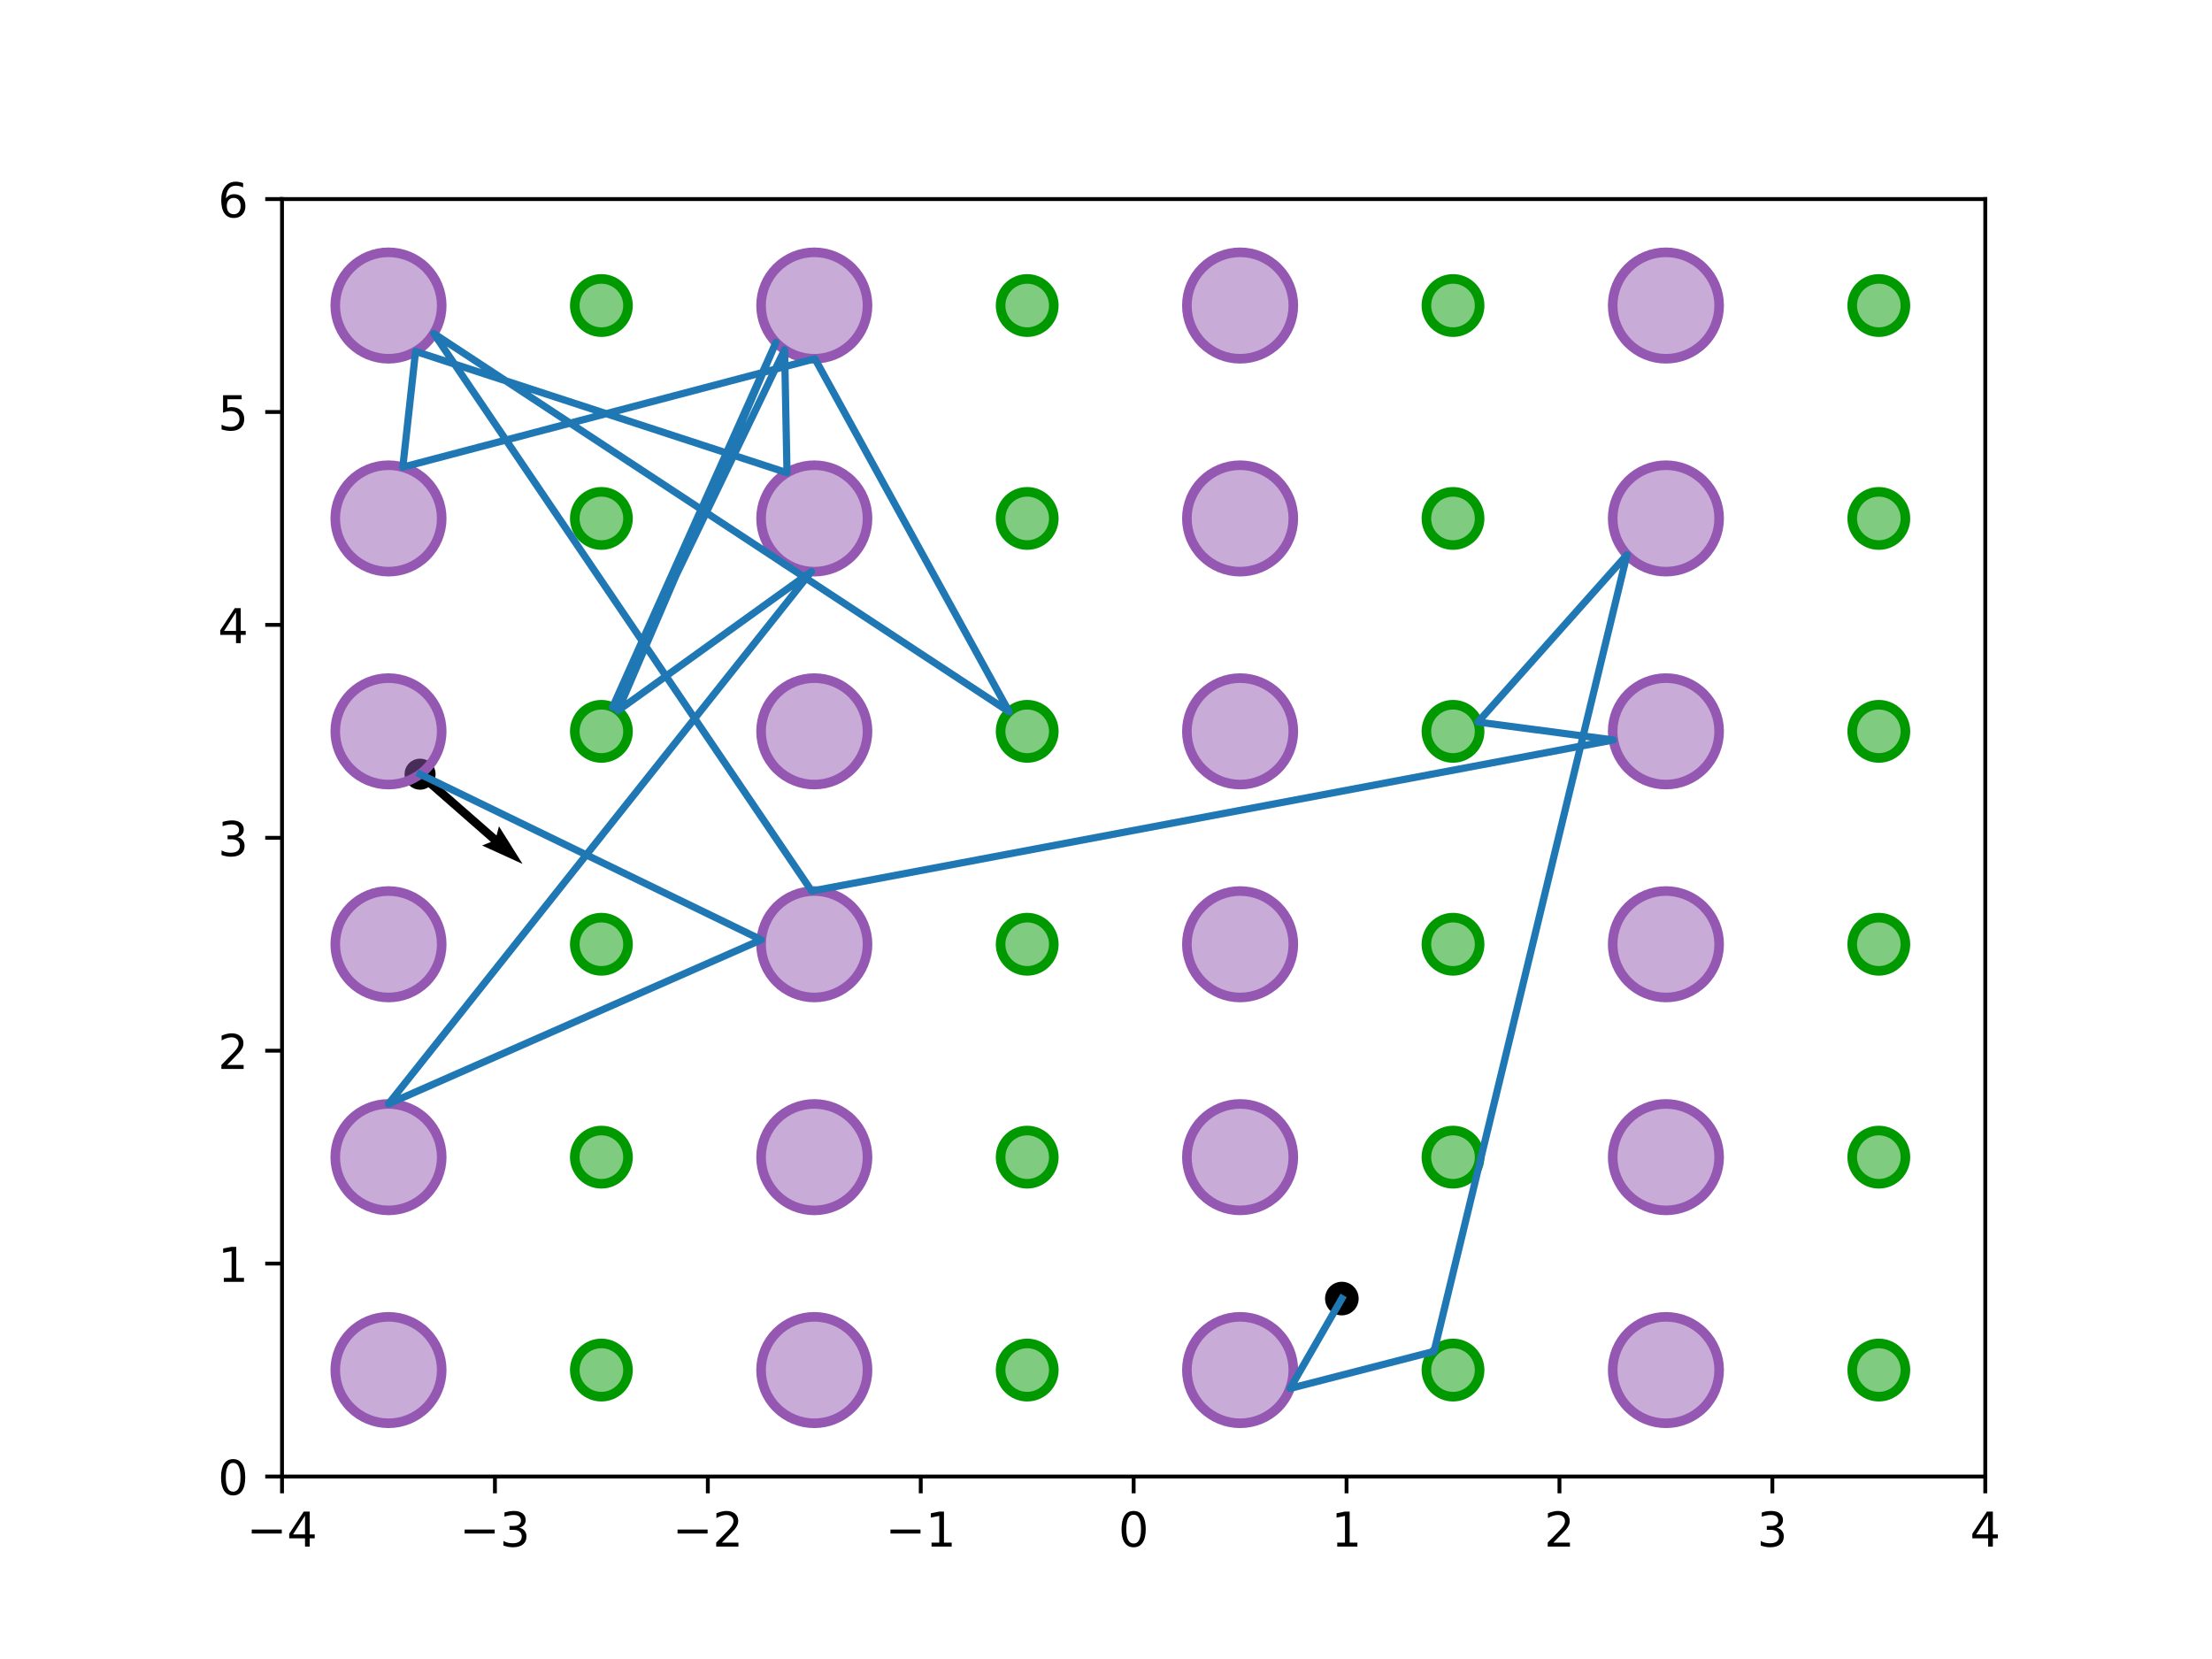 <?xml version="1.0" encoding="utf-8" standalone="no"?>
<!DOCTYPE svg PUBLIC "-//W3C//DTD SVG 1.1//EN"
  "http://www.w3.org/Graphics/SVG/1.1/DTD/svg11.dtd">
<!-- Created with matplotlib (http://matplotlib.org/) -->
<svg height="345.6pt" version="1.1" viewBox="0 0 460.8 345.6" width="460.8pt" xmlns="http://www.w3.org/2000/svg" xmlns:xlink="http://www.w3.org/1999/xlink">
 <defs>
  <style type="text/css">
*{stroke-linecap:butt;stroke-linejoin:round;}
  </style>
 </defs>
 <g id="figure_1">
  <g id="patch_1">
   <path d="M 0 345.6 
L 460.8 345.6 
L 460.8 0 
L 0 0 
z
" style="fill:#ffffff;"/>
  </g>
  <g id="axes_1">
   <g id="patch_2">
    <path d="M 58.752 307.584 
L 413.568 307.584 
L 413.568 41.472 
L 58.752 41.472 
z
" style="fill:#ffffff;"/>
   </g>
   <g id="PathCollection_1">
    <defs>
     <path d="M 0 3 
C 0.796 3 1.559 2.684 2.121 2.121 
C 2.684 1.559 3 0.796 3 0 
C 3 -0.796 2.684 -1.559 2.121 -2.121 
C 1.559 -2.684 0.796 -3 0 -3 
C -0.796 -3 -1.559 -2.684 -2.121 -2.121 
C -2.684 -1.559 -3 -0.796 -3 0 
C -3 0.796 -2.684 1.559 -2.121 2.121 
C -1.559 2.684 -0.796 3 0 3 
z
" id="m5c12eff351" style="stroke:#000000;"/>
    </defs>
    <g clip-path="url(#p482078aebd)">
     <use style="stroke:#000000;" x="279.533" xlink:href="#m5c12eff351" y="270.515"/>
    </g>
   </g>
   <g id="PathCollection_2">
    <defs>
     <path d="M 0 2.739 
C 0.726 2.739 1.423 2.45 1.936 1.936 
C 2.45 1.423 2.739 0.726 2.739 0 
C 2.739 -0.726 2.45 -1.423 1.936 -1.936 
C 1.423 -2.45 0.726 -2.739 0 -2.739 
C -0.726 -2.739 -1.423 -2.45 -1.936 -1.936 
C -2.45 -1.423 -2.739 -0.726 -2.739 0 
C -2.739 0.726 -2.45 1.423 -1.936 1.936 
C -1.423 2.45 -0.726 2.739 0 2.739 
z
" id="med58c3eddb" style="stroke:#000000;"/>
    </defs>
    <g clip-path="url(#p482078aebd)">
     <use style="stroke:#000000;" x="87.508" xlink:href="#med58c3eddb" y="161.276"/>
    </g>
   </g>
   <g id="Quiver_1">
    <path clip-path="url(#p482078aebd)" d="M 88.093 160.609 
L 103.442 174.049 
L 103.943 172.13 
L 108.864 179.975 
L 100.437 176.134 
L 102.273 175.384 
L 86.924 161.944 
L 88.093 160.609 
"/>
   </g>
   <g id="patch_3">
    <path clip-path="url(#p482078aebd)" d="M 80.928 296.496 
C 83.869 296.496 86.689 295.328 88.768 293.248 
C 90.848 291.169 92.016 288.349 92.016 285.408 
C 92.016 282.467 90.848 279.647 88.768 277.568 
C 86.689 275.488 83.869 274.32 80.928 274.32 
C 77.987 274.32 75.167 275.488 73.088 277.568 
C 71.008 279.647 69.84 282.467 69.84 285.408 
C 69.84 288.349 71.008 291.169 73.088 293.248 
C 75.167 295.328 77.987 296.496 80.928 296.496 
z
" style="fill:#9558b2;fill-opacity:0.5;stroke:#9558b2;stroke-linejoin:miter;stroke-width:2;"/>
   </g>
   <g id="patch_4">
    <path clip-path="url(#p482078aebd)" d="M 125.28 290.952 
C 126.75 290.952 128.161 290.368 129.2 289.328 
C 130.24 288.289 130.824 286.878 130.824 285.408 
C 130.824 283.938 130.24 282.527 129.2 281.488 
C 128.161 280.448 126.75 279.864 125.28 279.864 
C 123.81 279.864 122.399 280.448 121.36 281.488 
C 120.32 282.527 119.736 283.938 119.736 285.408 
C 119.736 286.878 120.32 288.289 121.36 289.328 
C 122.399 290.368 123.81 290.952 125.28 290.952 
z
" style="fill:#009900;fill-opacity:0.5;stroke:#009900;stroke-linejoin:miter;stroke-width:2;"/>
   </g>
   <g id="patch_5">
    <path clip-path="url(#p482078aebd)" d="M 80.928 252.144 
C 83.869 252.144 86.689 250.976 88.768 248.896 
C 90.848 246.817 92.016 243.997 92.016 241.056 
C 92.016 238.115 90.848 235.295 88.768 233.216 
C 86.689 231.136 83.869 229.968 80.928 229.968 
C 77.987 229.968 75.167 231.136 73.088 233.216 
C 71.008 235.295 69.84 238.115 69.84 241.056 
C 69.84 243.997 71.008 246.817 73.088 248.896 
C 75.167 250.976 77.987 252.144 80.928 252.144 
z
" style="fill:#9558b2;fill-opacity:0.5;stroke:#9558b2;stroke-linejoin:miter;stroke-width:2;"/>
   </g>
   <g id="patch_6">
    <path clip-path="url(#p482078aebd)" d="M 125.28 246.6 
C 126.75 246.6 128.161 246.016 129.2 244.976 
C 130.24 243.937 130.824 242.526 130.824 241.056 
C 130.824 239.586 130.24 238.175 129.2 237.136 
C 128.161 236.096 126.75 235.512 125.28 235.512 
C 123.81 235.512 122.399 236.096 121.36 237.136 
C 120.32 238.175 119.736 239.586 119.736 241.056 
C 119.736 242.526 120.32 243.937 121.36 244.976 
C 122.399 246.016 123.81 246.6 125.28 246.6 
z
" style="fill:#009900;fill-opacity:0.5;stroke:#009900;stroke-linejoin:miter;stroke-width:2;"/>
   </g>
   <g id="patch_7">
    <path clip-path="url(#p482078aebd)" d="M 80.928 207.792 
C 83.869 207.792 86.689 206.624 88.768 204.544 
C 90.848 202.465 92.016 199.645 92.016 196.704 
C 92.016 193.763 90.848 190.943 88.768 188.864 
C 86.689 186.784 83.869 185.616 80.928 185.616 
C 77.987 185.616 75.167 186.784 73.088 188.864 
C 71.008 190.943 69.84 193.763 69.84 196.704 
C 69.84 199.645 71.008 202.465 73.088 204.544 
C 75.167 206.624 77.987 207.792 80.928 207.792 
z
" style="fill:#9558b2;fill-opacity:0.5;stroke:#9558b2;stroke-linejoin:miter;stroke-width:2;"/>
   </g>
   <g id="patch_8">
    <path clip-path="url(#p482078aebd)" d="M 125.28 202.248 
C 126.75 202.248 128.161 201.664 129.2 200.624 
C 130.24 199.585 130.824 198.174 130.824 196.704 
C 130.824 195.234 130.24 193.823 129.2 192.784 
C 128.161 191.744 126.75 191.16 125.28 191.16 
C 123.81 191.16 122.399 191.744 121.36 192.784 
C 120.32 193.823 119.736 195.234 119.736 196.704 
C 119.736 198.174 120.32 199.585 121.36 200.624 
C 122.399 201.664 123.81 202.248 125.28 202.248 
z
" style="fill:#009900;fill-opacity:0.5;stroke:#009900;stroke-linejoin:miter;stroke-width:2;"/>
   </g>
   <g id="patch_9">
    <path clip-path="url(#p482078aebd)" d="M 80.928 163.44 
C 83.869 163.44 86.689 162.272 88.768 160.192 
C 90.848 158.113 92.016 155.293 92.016 152.352 
C 92.016 149.411 90.848 146.591 88.768 144.512 
C 86.689 142.432 83.869 141.264 80.928 141.264 
C 77.987 141.264 75.167 142.432 73.088 144.512 
C 71.008 146.591 69.84 149.411 69.84 152.352 
C 69.84 155.293 71.008 158.113 73.088 160.192 
C 75.167 162.272 77.987 163.44 80.928 163.44 
z
" style="fill:#9558b2;fill-opacity:0.5;stroke:#9558b2;stroke-linejoin:miter;stroke-width:2;"/>
   </g>
   <g id="patch_10">
    <path clip-path="url(#p482078aebd)" d="M 125.28 157.896 
C 126.75 157.896 128.161 157.312 129.2 156.272 
C 130.24 155.233 130.824 153.822 130.824 152.352 
C 130.824 150.882 130.24 149.471 129.2 148.432 
C 128.161 147.392 126.75 146.808 125.28 146.808 
C 123.81 146.808 122.399 147.392 121.36 148.432 
C 120.32 149.471 119.736 150.882 119.736 152.352 
C 119.736 153.822 120.32 155.233 121.36 156.272 
C 122.399 157.312 123.81 157.896 125.28 157.896 
z
" style="fill:#009900;fill-opacity:0.5;stroke:#009900;stroke-linejoin:miter;stroke-width:2;"/>
   </g>
   <g id="patch_11">
    <path clip-path="url(#p482078aebd)" d="M 80.928 119.088 
C 83.869 119.088 86.689 117.92 88.768 115.84 
C 90.848 113.761 92.016 110.941 92.016 108 
C 92.016 105.059 90.848 102.239 88.768 100.16 
C 86.689 98.08 83.869 96.912 80.928 96.912 
C 77.987 96.912 75.167 98.08 73.088 100.16 
C 71.008 102.239 69.84 105.059 69.84 108 
C 69.84 110.941 71.008 113.761 73.088 115.84 
C 75.167 117.92 77.987 119.088 80.928 119.088 
z
" style="fill:#9558b2;fill-opacity:0.5;stroke:#9558b2;stroke-linejoin:miter;stroke-width:2;"/>
   </g>
   <g id="patch_12">
    <path clip-path="url(#p482078aebd)" d="M 125.28 113.544 
C 126.75 113.544 128.161 112.96 129.2 111.92 
C 130.24 110.881 130.824 109.47 130.824 108 
C 130.824 106.53 130.24 105.119 129.2 104.08 
C 128.161 103.04 126.75 102.456 125.28 102.456 
C 123.81 102.456 122.399 103.04 121.36 104.08 
C 120.32 105.119 119.736 106.53 119.736 108 
C 119.736 109.47 120.32 110.881 121.36 111.92 
C 122.399 112.96 123.81 113.544 125.28 113.544 
z
" style="fill:#009900;fill-opacity:0.5;stroke:#009900;stroke-linejoin:miter;stroke-width:2;"/>
   </g>
   <g id="patch_13">
    <path clip-path="url(#p482078aebd)" d="M 80.928 74.736 
C 83.869 74.736 86.689 73.568 88.768 71.488 
C 90.848 69.409 92.016 66.589 92.016 63.648 
C 92.016 60.707 90.848 57.887 88.768 55.808 
C 86.689 53.728 83.869 52.56 80.928 52.56 
C 77.987 52.56 75.167 53.728 73.088 55.808 
C 71.008 57.887 69.84 60.707 69.84 63.648 
C 69.84 66.589 71.008 69.409 73.088 71.488 
C 75.167 73.568 77.987 74.736 80.928 74.736 
z
" style="fill:#9558b2;fill-opacity:0.5;stroke:#9558b2;stroke-linejoin:miter;stroke-width:2;"/>
   </g>
   <g id="patch_14">
    <path clip-path="url(#p482078aebd)" d="M 125.28 69.192 
C 126.75 69.192 128.161 68.608 129.2 67.568 
C 130.24 66.529 130.824 65.118 130.824 63.648 
C 130.824 62.178 130.24 60.767 129.2 59.728 
C 128.161 58.688 126.75 58.104 125.28 58.104 
C 123.81 58.104 122.399 58.688 121.36 59.728 
C 120.32 60.767 119.736 62.178 119.736 63.648 
C 119.736 65.118 120.32 66.529 121.36 67.568 
C 122.399 68.608 123.81 69.192 125.28 69.192 
z
" style="fill:#009900;fill-opacity:0.5;stroke:#009900;stroke-linejoin:miter;stroke-width:2;"/>
   </g>
   <g id="patch_15">
    <path clip-path="url(#p482078aebd)" d="M 169.632 296.496 
C 172.573 296.496 175.393 295.328 177.472 293.248 
C 179.552 291.169 180.72 288.349 180.72 285.408 
C 180.72 282.467 179.552 279.647 177.472 277.568 
C 175.393 275.488 172.573 274.32 169.632 274.32 
C 166.691 274.32 163.871 275.488 161.792 277.568 
C 159.712 279.647 158.544 282.467 158.544 285.408 
C 158.544 288.349 159.712 291.169 161.792 293.248 
C 163.871 295.328 166.691 296.496 169.632 296.496 
z
" style="fill:#9558b2;fill-opacity:0.5;stroke:#9558b2;stroke-linejoin:miter;stroke-width:2;"/>
   </g>
   <g id="patch_16">
    <path clip-path="url(#p482078aebd)" d="M 213.984 290.952 
C 215.454 290.952 216.865 290.368 217.904 289.328 
C 218.944 288.289 219.528 286.878 219.528 285.408 
C 219.528 283.938 218.944 282.527 217.904 281.488 
C 216.865 280.448 215.454 279.864 213.984 279.864 
C 212.514 279.864 211.103 280.448 210.064 281.488 
C 209.024 282.527 208.44 283.938 208.44 285.408 
C 208.44 286.878 209.024 288.289 210.064 289.328 
C 211.103 290.368 212.514 290.952 213.984 290.952 
z
" style="fill:#009900;fill-opacity:0.5;stroke:#009900;stroke-linejoin:miter;stroke-width:2;"/>
   </g>
   <g id="patch_17">
    <path clip-path="url(#p482078aebd)" d="M 169.632 252.144 
C 172.573 252.144 175.393 250.976 177.472 248.896 
C 179.552 246.817 180.72 243.997 180.72 241.056 
C 180.72 238.115 179.552 235.295 177.472 233.216 
C 175.393 231.136 172.573 229.968 169.632 229.968 
C 166.691 229.968 163.871 231.136 161.792 233.216 
C 159.712 235.295 158.544 238.115 158.544 241.056 
C 158.544 243.997 159.712 246.817 161.792 248.896 
C 163.871 250.976 166.691 252.144 169.632 252.144 
z
" style="fill:#9558b2;fill-opacity:0.5;stroke:#9558b2;stroke-linejoin:miter;stroke-width:2;"/>
   </g>
   <g id="patch_18">
    <path clip-path="url(#p482078aebd)" d="M 213.984 246.6 
C 215.454 246.6 216.865 246.016 217.904 244.976 
C 218.944 243.937 219.528 242.526 219.528 241.056 
C 219.528 239.586 218.944 238.175 217.904 237.136 
C 216.865 236.096 215.454 235.512 213.984 235.512 
C 212.514 235.512 211.103 236.096 210.064 237.136 
C 209.024 238.175 208.44 239.586 208.44 241.056 
C 208.44 242.526 209.024 243.937 210.064 244.976 
C 211.103 246.016 212.514 246.6 213.984 246.6 
z
" style="fill:#009900;fill-opacity:0.5;stroke:#009900;stroke-linejoin:miter;stroke-width:2;"/>
   </g>
   <g id="patch_19">
    <path clip-path="url(#p482078aebd)" d="M 169.632 207.792 
C 172.573 207.792 175.393 206.624 177.472 204.544 
C 179.552 202.465 180.72 199.645 180.72 196.704 
C 180.72 193.763 179.552 190.943 177.472 188.864 
C 175.393 186.784 172.573 185.616 169.632 185.616 
C 166.691 185.616 163.871 186.784 161.792 188.864 
C 159.712 190.943 158.544 193.763 158.544 196.704 
C 158.544 199.645 159.712 202.465 161.792 204.544 
C 163.871 206.624 166.691 207.792 169.632 207.792 
z
" style="fill:#9558b2;fill-opacity:0.5;stroke:#9558b2;stroke-linejoin:miter;stroke-width:2;"/>
   </g>
   <g id="patch_20">
    <path clip-path="url(#p482078aebd)" d="M 213.984 202.248 
C 215.454 202.248 216.865 201.664 217.904 200.624 
C 218.944 199.585 219.528 198.174 219.528 196.704 
C 219.528 195.234 218.944 193.823 217.904 192.784 
C 216.865 191.744 215.454 191.16 213.984 191.16 
C 212.514 191.16 211.103 191.744 210.064 192.784 
C 209.024 193.823 208.44 195.234 208.44 196.704 
C 208.44 198.174 209.024 199.585 210.064 200.624 
C 211.103 201.664 212.514 202.248 213.984 202.248 
z
" style="fill:#009900;fill-opacity:0.5;stroke:#009900;stroke-linejoin:miter;stroke-width:2;"/>
   </g>
   <g id="patch_21">
    <path clip-path="url(#p482078aebd)" d="M 169.632 163.44 
C 172.573 163.44 175.393 162.272 177.472 160.192 
C 179.552 158.113 180.72 155.293 180.72 152.352 
C 180.72 149.411 179.552 146.591 177.472 144.512 
C 175.393 142.432 172.573 141.264 169.632 141.264 
C 166.691 141.264 163.871 142.432 161.792 144.512 
C 159.712 146.591 158.544 149.411 158.544 152.352 
C 158.544 155.293 159.712 158.113 161.792 160.192 
C 163.871 162.272 166.691 163.44 169.632 163.44 
z
" style="fill:#9558b2;fill-opacity:0.5;stroke:#9558b2;stroke-linejoin:miter;stroke-width:2;"/>
   </g>
   <g id="patch_22">
    <path clip-path="url(#p482078aebd)" d="M 213.984 157.896 
C 215.454 157.896 216.865 157.312 217.904 156.272 
C 218.944 155.233 219.528 153.822 219.528 152.352 
C 219.528 150.882 218.944 149.471 217.904 148.432 
C 216.865 147.392 215.454 146.808 213.984 146.808 
C 212.514 146.808 211.103 147.392 210.064 148.432 
C 209.024 149.471 208.44 150.882 208.44 152.352 
C 208.44 153.822 209.024 155.233 210.064 156.272 
C 211.103 157.312 212.514 157.896 213.984 157.896 
z
" style="fill:#009900;fill-opacity:0.5;stroke:#009900;stroke-linejoin:miter;stroke-width:2;"/>
   </g>
   <g id="patch_23">
    <path clip-path="url(#p482078aebd)" d="M 169.632 119.088 
C 172.573 119.088 175.393 117.92 177.472 115.84 
C 179.552 113.761 180.72 110.941 180.72 108 
C 180.72 105.059 179.552 102.239 177.472 100.16 
C 175.393 98.08 172.573 96.912 169.632 96.912 
C 166.691 96.912 163.871 98.08 161.792 100.16 
C 159.712 102.239 158.544 105.059 158.544 108 
C 158.544 110.941 159.712 113.761 161.792 115.84 
C 163.871 117.92 166.691 119.088 169.632 119.088 
z
" style="fill:#9558b2;fill-opacity:0.5;stroke:#9558b2;stroke-linejoin:miter;stroke-width:2;"/>
   </g>
   <g id="patch_24">
    <path clip-path="url(#p482078aebd)" d="M 213.984 113.544 
C 215.454 113.544 216.865 112.96 217.904 111.92 
C 218.944 110.881 219.528 109.47 219.528 108 
C 219.528 106.53 218.944 105.119 217.904 104.08 
C 216.865 103.04 215.454 102.456 213.984 102.456 
C 212.514 102.456 211.103 103.04 210.064 104.08 
C 209.024 105.119 208.44 106.53 208.44 108 
C 208.44 109.47 209.024 110.881 210.064 111.92 
C 211.103 112.96 212.514 113.544 213.984 113.544 
z
" style="fill:#009900;fill-opacity:0.5;stroke:#009900;stroke-linejoin:miter;stroke-width:2;"/>
   </g>
   <g id="patch_25">
    <path clip-path="url(#p482078aebd)" d="M 169.632 74.736 
C 172.573 74.736 175.393 73.568 177.472 71.488 
C 179.552 69.409 180.72 66.589 180.72 63.648 
C 180.72 60.707 179.552 57.887 177.472 55.808 
C 175.393 53.728 172.573 52.56 169.632 52.56 
C 166.691 52.56 163.871 53.728 161.792 55.808 
C 159.712 57.887 158.544 60.707 158.544 63.648 
C 158.544 66.589 159.712 69.409 161.792 71.488 
C 163.871 73.568 166.691 74.736 169.632 74.736 
z
" style="fill:#9558b2;fill-opacity:0.5;stroke:#9558b2;stroke-linejoin:miter;stroke-width:2;"/>
   </g>
   <g id="patch_26">
    <path clip-path="url(#p482078aebd)" d="M 213.984 69.192 
C 215.454 69.192 216.865 68.608 217.904 67.568 
C 218.944 66.529 219.528 65.118 219.528 63.648 
C 219.528 62.178 218.944 60.767 217.904 59.728 
C 216.865 58.688 215.454 58.104 213.984 58.104 
C 212.514 58.104 211.103 58.688 210.064 59.728 
C 209.024 60.767 208.44 62.178 208.44 63.648 
C 208.44 65.118 209.024 66.529 210.064 67.568 
C 211.103 68.608 212.514 69.192 213.984 69.192 
z
" style="fill:#009900;fill-opacity:0.5;stroke:#009900;stroke-linejoin:miter;stroke-width:2;"/>
   </g>
   <g id="patch_27">
    <path clip-path="url(#p482078aebd)" d="M 258.336 296.496 
C 261.277 296.496 264.097 295.328 266.176 293.248 
C 268.256 291.169 269.424 288.349 269.424 285.408 
C 269.424 282.467 268.256 279.647 266.176 277.568 
C 264.097 275.488 261.277 274.32 258.336 274.32 
C 255.395 274.32 252.575 275.488 250.496 277.568 
C 248.416 279.647 247.248 282.467 247.248 285.408 
C 247.248 288.349 248.416 291.169 250.496 293.248 
C 252.575 295.328 255.395 296.496 258.336 296.496 
z
" style="fill:#9558b2;fill-opacity:0.5;stroke:#9558b2;stroke-linejoin:miter;stroke-width:2;"/>
   </g>
   <g id="patch_28">
    <path clip-path="url(#p482078aebd)" d="M 302.688 290.952 
C 304.158 290.952 305.569 290.368 306.608 289.328 
C 307.648 288.289 308.232 286.878 308.232 285.408 
C 308.232 283.938 307.648 282.527 306.608 281.488 
C 305.569 280.448 304.158 279.864 302.688 279.864 
C 301.218 279.864 299.807 280.448 298.768 281.488 
C 297.728 282.527 297.144 283.938 297.144 285.408 
C 297.144 286.878 297.728 288.289 298.768 289.328 
C 299.807 290.368 301.218 290.952 302.688 290.952 
z
" style="fill:#009900;fill-opacity:0.5;stroke:#009900;stroke-linejoin:miter;stroke-width:2;"/>
   </g>
   <g id="patch_29">
    <path clip-path="url(#p482078aebd)" d="M 258.336 252.144 
C 261.277 252.144 264.097 250.976 266.176 248.896 
C 268.256 246.817 269.424 243.997 269.424 241.056 
C 269.424 238.115 268.256 235.295 266.176 233.216 
C 264.097 231.136 261.277 229.968 258.336 229.968 
C 255.395 229.968 252.575 231.136 250.496 233.216 
C 248.416 235.295 247.248 238.115 247.248 241.056 
C 247.248 243.997 248.416 246.817 250.496 248.896 
C 252.575 250.976 255.395 252.144 258.336 252.144 
z
" style="fill:#9558b2;fill-opacity:0.5;stroke:#9558b2;stroke-linejoin:miter;stroke-width:2;"/>
   </g>
   <g id="patch_30">
    <path clip-path="url(#p482078aebd)" d="M 302.688 246.6 
C 304.158 246.6 305.569 246.016 306.608 244.976 
C 307.648 243.937 308.232 242.526 308.232 241.056 
C 308.232 239.586 307.648 238.175 306.608 237.136 
C 305.569 236.096 304.158 235.512 302.688 235.512 
C 301.218 235.512 299.807 236.096 298.768 237.136 
C 297.728 238.175 297.144 239.586 297.144 241.056 
C 297.144 242.526 297.728 243.937 298.768 244.976 
C 299.807 246.016 301.218 246.6 302.688 246.6 
z
" style="fill:#009900;fill-opacity:0.5;stroke:#009900;stroke-linejoin:miter;stroke-width:2;"/>
   </g>
   <g id="patch_31">
    <path clip-path="url(#p482078aebd)" d="M 258.336 207.792 
C 261.277 207.792 264.097 206.624 266.176 204.544 
C 268.256 202.465 269.424 199.645 269.424 196.704 
C 269.424 193.763 268.256 190.943 266.176 188.864 
C 264.097 186.784 261.277 185.616 258.336 185.616 
C 255.395 185.616 252.575 186.784 250.496 188.864 
C 248.416 190.943 247.248 193.763 247.248 196.704 
C 247.248 199.645 248.416 202.465 250.496 204.544 
C 252.575 206.624 255.395 207.792 258.336 207.792 
z
" style="fill:#9558b2;fill-opacity:0.5;stroke:#9558b2;stroke-linejoin:miter;stroke-width:2;"/>
   </g>
   <g id="patch_32">
    <path clip-path="url(#p482078aebd)" d="M 302.688 202.248 
C 304.158 202.248 305.569 201.664 306.608 200.624 
C 307.648 199.585 308.232 198.174 308.232 196.704 
C 308.232 195.234 307.648 193.823 306.608 192.784 
C 305.569 191.744 304.158 191.16 302.688 191.16 
C 301.218 191.16 299.807 191.744 298.768 192.784 
C 297.728 193.823 297.144 195.234 297.144 196.704 
C 297.144 198.174 297.728 199.585 298.768 200.624 
C 299.807 201.664 301.218 202.248 302.688 202.248 
z
" style="fill:#009900;fill-opacity:0.5;stroke:#009900;stroke-linejoin:miter;stroke-width:2;"/>
   </g>
   <g id="patch_33">
    <path clip-path="url(#p482078aebd)" d="M 258.336 163.44 
C 261.277 163.44 264.097 162.272 266.176 160.192 
C 268.256 158.113 269.424 155.293 269.424 152.352 
C 269.424 149.411 268.256 146.591 266.176 144.512 
C 264.097 142.432 261.277 141.264 258.336 141.264 
C 255.395 141.264 252.575 142.432 250.496 144.512 
C 248.416 146.591 247.248 149.411 247.248 152.352 
C 247.248 155.293 248.416 158.113 250.496 160.192 
C 252.575 162.272 255.395 163.44 258.336 163.44 
z
" style="fill:#9558b2;fill-opacity:0.5;stroke:#9558b2;stroke-linejoin:miter;stroke-width:2;"/>
   </g>
   <g id="patch_34">
    <path clip-path="url(#p482078aebd)" d="M 302.688 157.896 
C 304.158 157.896 305.569 157.312 306.608 156.272 
C 307.648 155.233 308.232 153.822 308.232 152.352 
C 308.232 150.882 307.648 149.471 306.608 148.432 
C 305.569 147.392 304.158 146.808 302.688 146.808 
C 301.218 146.808 299.807 147.392 298.768 148.432 
C 297.728 149.471 297.144 150.882 297.144 152.352 
C 297.144 153.822 297.728 155.233 298.768 156.272 
C 299.807 157.312 301.218 157.896 302.688 157.896 
z
" style="fill:#009900;fill-opacity:0.5;stroke:#009900;stroke-linejoin:miter;stroke-width:2;"/>
   </g>
   <g id="patch_35">
    <path clip-path="url(#p482078aebd)" d="M 258.336 119.088 
C 261.277 119.088 264.097 117.92 266.176 115.84 
C 268.256 113.761 269.424 110.941 269.424 108 
C 269.424 105.059 268.256 102.239 266.176 100.16 
C 264.097 98.08 261.277 96.912 258.336 96.912 
C 255.395 96.912 252.575 98.08 250.496 100.16 
C 248.416 102.239 247.248 105.059 247.248 108 
C 247.248 110.941 248.416 113.761 250.496 115.84 
C 252.575 117.92 255.395 119.088 258.336 119.088 
z
" style="fill:#9558b2;fill-opacity:0.5;stroke:#9558b2;stroke-linejoin:miter;stroke-width:2;"/>
   </g>
   <g id="patch_36">
    <path clip-path="url(#p482078aebd)" d="M 302.688 113.544 
C 304.158 113.544 305.569 112.96 306.608 111.92 
C 307.648 110.881 308.232 109.47 308.232 108 
C 308.232 106.53 307.648 105.119 306.608 104.08 
C 305.569 103.04 304.158 102.456 302.688 102.456 
C 301.218 102.456 299.807 103.04 298.768 104.08 
C 297.728 105.119 297.144 106.53 297.144 108 
C 297.144 109.47 297.728 110.881 298.768 111.92 
C 299.807 112.96 301.218 113.544 302.688 113.544 
z
" style="fill:#009900;fill-opacity:0.5;stroke:#009900;stroke-linejoin:miter;stroke-width:2;"/>
   </g>
   <g id="patch_37">
    <path clip-path="url(#p482078aebd)" d="M 258.336 74.736 
C 261.277 74.736 264.097 73.568 266.176 71.488 
C 268.256 69.409 269.424 66.589 269.424 63.648 
C 269.424 60.707 268.256 57.887 266.176 55.808 
C 264.097 53.728 261.277 52.56 258.336 52.56 
C 255.395 52.56 252.575 53.728 250.496 55.808 
C 248.416 57.887 247.248 60.707 247.248 63.648 
C 247.248 66.589 248.416 69.409 250.496 71.488 
C 252.575 73.568 255.395 74.736 258.336 74.736 
z
" style="fill:#9558b2;fill-opacity:0.5;stroke:#9558b2;stroke-linejoin:miter;stroke-width:2;"/>
   </g>
   <g id="patch_38">
    <path clip-path="url(#p482078aebd)" d="M 302.688 69.192 
C 304.158 69.192 305.569 68.608 306.608 67.568 
C 307.648 66.529 308.232 65.118 308.232 63.648 
C 308.232 62.178 307.648 60.767 306.608 59.728 
C 305.569 58.688 304.158 58.104 302.688 58.104 
C 301.218 58.104 299.807 58.688 298.768 59.728 
C 297.728 60.767 297.144 62.178 297.144 63.648 
C 297.144 65.118 297.728 66.529 298.768 67.568 
C 299.807 68.608 301.218 69.192 302.688 69.192 
z
" style="fill:#009900;fill-opacity:0.5;stroke:#009900;stroke-linejoin:miter;stroke-width:2;"/>
   </g>
   <g id="patch_39">
    <path clip-path="url(#p482078aebd)" d="M 347.04 296.496 
C 349.981 296.496 352.801 295.328 354.88 293.248 
C 356.96 291.169 358.128 288.349 358.128 285.408 
C 358.128 282.467 356.96 279.647 354.88 277.568 
C 352.801 275.488 349.981 274.32 347.04 274.32 
C 344.099 274.32 341.279 275.488 339.2 277.568 
C 337.12 279.647 335.952 282.467 335.952 285.408 
C 335.952 288.349 337.12 291.169 339.2 293.248 
C 341.279 295.328 344.099 296.496 347.04 296.496 
z
" style="fill:#9558b2;fill-opacity:0.5;stroke:#9558b2;stroke-linejoin:miter;stroke-width:2;"/>
   </g>
   <g id="patch_40">
    <path clip-path="url(#p482078aebd)" d="M 391.392 290.952 
C 392.862 290.952 394.273 290.368 395.312 289.328 
C 396.352 288.289 396.936 286.878 396.936 285.408 
C 396.936 283.938 396.352 282.527 395.312 281.488 
C 394.273 280.448 392.862 279.864 391.392 279.864 
C 389.922 279.864 388.511 280.448 387.472 281.488 
C 386.432 282.527 385.848 283.938 385.848 285.408 
C 385.848 286.878 386.432 288.289 387.472 289.328 
C 388.511 290.368 389.922 290.952 391.392 290.952 
z
" style="fill:#009900;fill-opacity:0.5;stroke:#009900;stroke-linejoin:miter;stroke-width:2;"/>
   </g>
   <g id="patch_41">
    <path clip-path="url(#p482078aebd)" d="M 347.04 252.144 
C 349.981 252.144 352.801 250.976 354.88 248.896 
C 356.96 246.817 358.128 243.997 358.128 241.056 
C 358.128 238.115 356.96 235.295 354.88 233.216 
C 352.801 231.136 349.981 229.968 347.04 229.968 
C 344.099 229.968 341.279 231.136 339.2 233.216 
C 337.12 235.295 335.952 238.115 335.952 241.056 
C 335.952 243.997 337.12 246.817 339.2 248.896 
C 341.279 250.976 344.099 252.144 347.04 252.144 
z
" style="fill:#9558b2;fill-opacity:0.5;stroke:#9558b2;stroke-linejoin:miter;stroke-width:2;"/>
   </g>
   <g id="patch_42">
    <path clip-path="url(#p482078aebd)" d="M 391.392 246.6 
C 392.862 246.6 394.273 246.016 395.312 244.976 
C 396.352 243.937 396.936 242.526 396.936 241.056 
C 396.936 239.586 396.352 238.175 395.312 237.136 
C 394.273 236.096 392.862 235.512 391.392 235.512 
C 389.922 235.512 388.511 236.096 387.472 237.136 
C 386.432 238.175 385.848 239.586 385.848 241.056 
C 385.848 242.526 386.432 243.937 387.472 244.976 
C 388.511 246.016 389.922 246.6 391.392 246.6 
z
" style="fill:#009900;fill-opacity:0.5;stroke:#009900;stroke-linejoin:miter;stroke-width:2;"/>
   </g>
   <g id="patch_43">
    <path clip-path="url(#p482078aebd)" d="M 347.04 207.792 
C 349.981 207.792 352.801 206.624 354.88 204.544 
C 356.96 202.465 358.128 199.645 358.128 196.704 
C 358.128 193.763 356.96 190.943 354.88 188.864 
C 352.801 186.784 349.981 185.616 347.04 185.616 
C 344.099 185.616 341.279 186.784 339.2 188.864 
C 337.12 190.943 335.952 193.763 335.952 196.704 
C 335.952 199.645 337.12 202.465 339.2 204.544 
C 341.279 206.624 344.099 207.792 347.04 207.792 
z
" style="fill:#9558b2;fill-opacity:0.5;stroke:#9558b2;stroke-linejoin:miter;stroke-width:2;"/>
   </g>
   <g id="patch_44">
    <path clip-path="url(#p482078aebd)" d="M 391.392 202.248 
C 392.862 202.248 394.273 201.664 395.312 200.624 
C 396.352 199.585 396.936 198.174 396.936 196.704 
C 396.936 195.234 396.352 193.823 395.312 192.784 
C 394.273 191.744 392.862 191.16 391.392 191.16 
C 389.922 191.16 388.511 191.744 387.472 192.784 
C 386.432 193.823 385.848 195.234 385.848 196.704 
C 385.848 198.174 386.432 199.585 387.472 200.624 
C 388.511 201.664 389.922 202.248 391.392 202.248 
z
" style="fill:#009900;fill-opacity:0.5;stroke:#009900;stroke-linejoin:miter;stroke-width:2;"/>
   </g>
   <g id="patch_45">
    <path clip-path="url(#p482078aebd)" d="M 347.04 163.44 
C 349.981 163.44 352.801 162.272 354.88 160.192 
C 356.96 158.113 358.128 155.293 358.128 152.352 
C 358.128 149.411 356.96 146.591 354.88 144.512 
C 352.801 142.432 349.981 141.264 347.04 141.264 
C 344.099 141.264 341.279 142.432 339.2 144.512 
C 337.12 146.591 335.952 149.411 335.952 152.352 
C 335.952 155.293 337.12 158.113 339.2 160.192 
C 341.279 162.272 344.099 163.44 347.04 163.44 
z
" style="fill:#9558b2;fill-opacity:0.5;stroke:#9558b2;stroke-linejoin:miter;stroke-width:2;"/>
   </g>
   <g id="patch_46">
    <path clip-path="url(#p482078aebd)" d="M 391.392 157.896 
C 392.862 157.896 394.273 157.312 395.312 156.272 
C 396.352 155.233 396.936 153.822 396.936 152.352 
C 396.936 150.882 396.352 149.471 395.312 148.432 
C 394.273 147.392 392.862 146.808 391.392 146.808 
C 389.922 146.808 388.511 147.392 387.472 148.432 
C 386.432 149.471 385.848 150.882 385.848 152.352 
C 385.848 153.822 386.432 155.233 387.472 156.272 
C 388.511 157.312 389.922 157.896 391.392 157.896 
z
" style="fill:#009900;fill-opacity:0.5;stroke:#009900;stroke-linejoin:miter;stroke-width:2;"/>
   </g>
   <g id="patch_47">
    <path clip-path="url(#p482078aebd)" d="M 347.04 119.088 
C 349.981 119.088 352.801 117.92 354.88 115.84 
C 356.96 113.761 358.128 110.941 358.128 108 
C 358.128 105.059 356.96 102.239 354.88 100.16 
C 352.801 98.08 349.981 96.912 347.04 96.912 
C 344.099 96.912 341.279 98.08 339.2 100.16 
C 337.12 102.239 335.952 105.059 335.952 108 
C 335.952 110.941 337.12 113.761 339.2 115.84 
C 341.279 117.92 344.099 119.088 347.04 119.088 
z
" style="fill:#9558b2;fill-opacity:0.5;stroke:#9558b2;stroke-linejoin:miter;stroke-width:2;"/>
   </g>
   <g id="patch_48">
    <path clip-path="url(#p482078aebd)" d="M 391.392 113.544 
C 392.862 113.544 394.273 112.96 395.312 111.92 
C 396.352 110.881 396.936 109.47 396.936 108 
C 396.936 106.53 396.352 105.119 395.312 104.08 
C 394.273 103.04 392.862 102.456 391.392 102.456 
C 389.922 102.456 388.511 103.04 387.472 104.08 
C 386.432 105.119 385.848 106.53 385.848 108 
C 385.848 109.47 386.432 110.881 387.472 111.92 
C 388.511 112.96 389.922 113.544 391.392 113.544 
z
" style="fill:#009900;fill-opacity:0.5;stroke:#009900;stroke-linejoin:miter;stroke-width:2;"/>
   </g>
   <g id="patch_49">
    <path clip-path="url(#p482078aebd)" d="M 347.04 74.736 
C 349.981 74.736 352.801 73.568 354.88 71.488 
C 356.96 69.409 358.128 66.589 358.128 63.648 
C 358.128 60.707 356.96 57.887 354.88 55.808 
C 352.801 53.728 349.981 52.56 347.04 52.56 
C 344.099 52.56 341.279 53.728 339.2 55.808 
C 337.12 57.887 335.952 60.707 335.952 63.648 
C 335.952 66.589 337.12 69.409 339.2 71.488 
C 341.279 73.568 344.099 74.736 347.04 74.736 
z
" style="fill:#9558b2;fill-opacity:0.5;stroke:#9558b2;stroke-linejoin:miter;stroke-width:2;"/>
   </g>
   <g id="patch_50">
    <path clip-path="url(#p482078aebd)" d="M 391.392 69.192 
C 392.862 69.192 394.273 68.608 395.312 67.568 
C 396.352 66.529 396.936 65.118 396.936 63.648 
C 396.936 62.178 396.352 60.767 395.312 59.728 
C 394.273 58.688 392.862 58.104 391.392 58.104 
C 389.922 58.104 388.511 58.688 387.472 59.728 
C 386.432 60.767 385.848 62.178 385.848 63.648 
C 385.848 65.118 386.432 66.529 387.472 67.568 
C 388.511 68.608 389.922 69.192 391.392 69.192 
z
" style="fill:#009900;fill-opacity:0.5;stroke:#009900;stroke-linejoin:miter;stroke-width:2;"/>
   </g>
   <g id="matplotlib.axis_1">
    <g id="xtick_1">
     <g id="line2d_1">
      <defs>
       <path d="M 0 0 
L 0 3.5 
" id="m0c96be7a31" style="stroke:#000000;stroke-width:0.8;"/>
      </defs>
      <g>
       <use style="stroke:#000000;stroke-width:0.8;" x="58.752" xlink:href="#m0c96be7a31" y="307.584"/>
      </g>
     </g>
     <g id="text_1">
      <!-- −4 -->
      <defs>
       <path d="M 10.594 35.5 
L 73.188 35.5 
L 73.188 27.203 
L 10.594 27.203 
z
" id="DejaVuSans-2212"/>
       <path d="M 37.797 64.312 
L 12.891 25.391 
L 37.797 25.391 
z
M 35.203 72.906 
L 47.609 72.906 
L 47.609 25.391 
L 58.016 25.391 
L 58.016 17.188 
L 47.609 17.188 
L 47.609 0 
L 37.797 0 
L 37.797 17.188 
L 4.891 17.188 
L 4.891 26.703 
z
" id="DejaVuSans-34"/>
      </defs>
      <g transform="translate(51.381 322.182)scale(0.1 -0.1)">
       <use xlink:href="#DejaVuSans-2212"/>
       <use x="83.789" xlink:href="#DejaVuSans-34"/>
      </g>
     </g>
    </g>
    <g id="xtick_2">
     <g id="line2d_2">
      <g>
       <use style="stroke:#000000;stroke-width:0.8;" x="103.104" xlink:href="#m0c96be7a31" y="307.584"/>
      </g>
     </g>
     <g id="text_2">
      <!-- −3 -->
      <defs>
       <path d="M 40.578 39.312 
Q 47.656 37.797 51.625 33 
Q 55.609 28.219 55.609 21.188 
Q 55.609 10.406 48.188 4.484 
Q 40.766 -1.422 27.094 -1.422 
Q 22.516 -1.422 17.656 -0.516 
Q 12.797 0.391 7.625 2.203 
L 7.625 11.719 
Q 11.719 9.328 16.594 8.109 
Q 21.484 6.891 26.812 6.891 
Q 36.078 6.891 40.938 10.547 
Q 45.797 14.203 45.797 21.188 
Q 45.797 27.641 41.281 31.266 
Q 36.766 34.906 28.719 34.906 
L 20.219 34.906 
L 20.219 43.016 
L 29.109 43.016 
Q 36.375 43.016 40.234 45.922 
Q 44.094 48.828 44.094 54.297 
Q 44.094 59.906 40.109 62.906 
Q 36.141 65.922 28.719 65.922 
Q 24.656 65.922 20.016 65.031 
Q 15.375 64.156 9.812 62.312 
L 9.812 71.094 
Q 15.438 72.656 20.344 73.438 
Q 25.25 74.219 29.594 74.219 
Q 40.828 74.219 47.359 69.109 
Q 53.906 64.016 53.906 55.328 
Q 53.906 49.266 50.438 45.094 
Q 46.969 40.922 40.578 39.312 
z
" id="DejaVuSans-33"/>
      </defs>
      <g transform="translate(95.733 322.182)scale(0.1 -0.1)">
       <use xlink:href="#DejaVuSans-2212"/>
       <use x="83.789" xlink:href="#DejaVuSans-33"/>
      </g>
     </g>
    </g>
    <g id="xtick_3">
     <g id="line2d_3">
      <g>
       <use style="stroke:#000000;stroke-width:0.8;" x="147.456" xlink:href="#m0c96be7a31" y="307.584"/>
      </g>
     </g>
     <g id="text_3">
      <!-- −2 -->
      <defs>
       <path d="M 19.188 8.297 
L 53.609 8.297 
L 53.609 0 
L 7.328 0 
L 7.328 8.297 
Q 12.938 14.109 22.625 23.891 
Q 32.328 33.688 34.812 36.531 
Q 39.547 41.844 41.422 45.531 
Q 43.312 49.219 43.312 52.781 
Q 43.312 58.594 39.234 62.25 
Q 35.156 65.922 28.609 65.922 
Q 23.969 65.922 18.812 64.312 
Q 13.672 62.703 7.812 59.422 
L 7.812 69.391 
Q 13.766 71.781 18.938 73 
Q 24.125 74.219 28.422 74.219 
Q 39.75 74.219 46.484 68.547 
Q 53.219 62.891 53.219 53.422 
Q 53.219 48.922 51.531 44.891 
Q 49.859 40.875 45.406 35.406 
Q 44.188 33.984 37.641 27.219 
Q 31.109 20.453 19.188 8.297 
z
" id="DejaVuSans-32"/>
      </defs>
      <g transform="translate(140.085 322.182)scale(0.1 -0.1)">
       <use xlink:href="#DejaVuSans-2212"/>
       <use x="83.789" xlink:href="#DejaVuSans-32"/>
      </g>
     </g>
    </g>
    <g id="xtick_4">
     <g id="line2d_4">
      <g>
       <use style="stroke:#000000;stroke-width:0.8;" x="191.808" xlink:href="#m0c96be7a31" y="307.584"/>
      </g>
     </g>
     <g id="text_4">
      <!-- −1 -->
      <defs>
       <path d="M 12.406 8.297 
L 28.516 8.297 
L 28.516 63.922 
L 10.984 60.406 
L 10.984 69.391 
L 28.422 72.906 
L 38.281 72.906 
L 38.281 8.297 
L 54.391 8.297 
L 54.391 0 
L 12.406 0 
z
" id="DejaVuSans-31"/>
      </defs>
      <g transform="translate(184.437 322.182)scale(0.1 -0.1)">
       <use xlink:href="#DejaVuSans-2212"/>
       <use x="83.789" xlink:href="#DejaVuSans-31"/>
      </g>
     </g>
    </g>
    <g id="xtick_5">
     <g id="line2d_5">
      <g>
       <use style="stroke:#000000;stroke-width:0.8;" x="236.16" xlink:href="#m0c96be7a31" y="307.584"/>
      </g>
     </g>
     <g id="text_5">
      <!-- 0 -->
      <defs>
       <path d="M 31.781 66.406 
Q 24.172 66.406 20.328 58.906 
Q 16.5 51.422 16.5 36.375 
Q 16.5 21.391 20.328 13.891 
Q 24.172 6.391 31.781 6.391 
Q 39.453 6.391 43.281 13.891 
Q 47.125 21.391 47.125 36.375 
Q 47.125 51.422 43.281 58.906 
Q 39.453 66.406 31.781 66.406 
z
M 31.781 74.219 
Q 44.047 74.219 50.516 64.516 
Q 56.984 54.828 56.984 36.375 
Q 56.984 17.969 50.516 8.266 
Q 44.047 -1.422 31.781 -1.422 
Q 19.531 -1.422 13.062 8.266 
Q 6.594 17.969 6.594 36.375 
Q 6.594 54.828 13.062 64.516 
Q 19.531 74.219 31.781 74.219 
z
" id="DejaVuSans-30"/>
      </defs>
      <g transform="translate(232.979 322.182)scale(0.1 -0.1)">
       <use xlink:href="#DejaVuSans-30"/>
      </g>
     </g>
    </g>
    <g id="xtick_6">
     <g id="line2d_6">
      <g>
       <use style="stroke:#000000;stroke-width:0.8;" x="280.512" xlink:href="#m0c96be7a31" y="307.584"/>
      </g>
     </g>
     <g id="text_6">
      <!-- 1 -->
      <g transform="translate(277.331 322.182)scale(0.1 -0.1)">
       <use xlink:href="#DejaVuSans-31"/>
      </g>
     </g>
    </g>
    <g id="xtick_7">
     <g id="line2d_7">
      <g>
       <use style="stroke:#000000;stroke-width:0.8;" x="324.864" xlink:href="#m0c96be7a31" y="307.584"/>
      </g>
     </g>
     <g id="text_7">
      <!-- 2 -->
      <g transform="translate(321.683 322.182)scale(0.1 -0.1)">
       <use xlink:href="#DejaVuSans-32"/>
      </g>
     </g>
    </g>
    <g id="xtick_8">
     <g id="line2d_8">
      <g>
       <use style="stroke:#000000;stroke-width:0.8;" x="369.216" xlink:href="#m0c96be7a31" y="307.584"/>
      </g>
     </g>
     <g id="text_8">
      <!-- 3 -->
      <g transform="translate(366.035 322.182)scale(0.1 -0.1)">
       <use xlink:href="#DejaVuSans-33"/>
      </g>
     </g>
    </g>
    <g id="xtick_9">
     <g id="line2d_9">
      <g>
       <use style="stroke:#000000;stroke-width:0.8;" x="413.568" xlink:href="#m0c96be7a31" y="307.584"/>
      </g>
     </g>
     <g id="text_9">
      <!-- 4 -->
      <g transform="translate(410.387 322.182)scale(0.1 -0.1)">
       <use xlink:href="#DejaVuSans-34"/>
      </g>
     </g>
    </g>
   </g>
   <g id="matplotlib.axis_2">
    <g id="ytick_1">
     <g id="line2d_10">
      <defs>
       <path d="M 0 0 
L -3.5 0 
" id="med7415e4bd" style="stroke:#000000;stroke-width:0.8;"/>
      </defs>
      <g>
       <use style="stroke:#000000;stroke-width:0.8;" x="58.752" xlink:href="#med7415e4bd" y="307.584"/>
      </g>
     </g>
     <g id="text_10">
      <!-- 0 -->
      <g transform="translate(45.389 311.383)scale(0.1 -0.1)">
       <use xlink:href="#DejaVuSans-30"/>
      </g>
     </g>
    </g>
    <g id="ytick_2">
     <g id="line2d_11">
      <g>
       <use style="stroke:#000000;stroke-width:0.8;" x="58.752" xlink:href="#med7415e4bd" y="263.232"/>
      </g>
     </g>
     <g id="text_11">
      <!-- 1 -->
      <g transform="translate(45.389 267.031)scale(0.1 -0.1)">
       <use xlink:href="#DejaVuSans-31"/>
      </g>
     </g>
    </g>
    <g id="ytick_3">
     <g id="line2d_12">
      <g>
       <use style="stroke:#000000;stroke-width:0.8;" x="58.752" xlink:href="#med7415e4bd" y="218.88"/>
      </g>
     </g>
     <g id="text_12">
      <!-- 2 -->
      <g transform="translate(45.389 222.679)scale(0.1 -0.1)">
       <use xlink:href="#DejaVuSans-32"/>
      </g>
     </g>
    </g>
    <g id="ytick_4">
     <g id="line2d_13">
      <g>
       <use style="stroke:#000000;stroke-width:0.8;" x="58.752" xlink:href="#med7415e4bd" y="174.528"/>
      </g>
     </g>
     <g id="text_13">
      <!-- 3 -->
      <g transform="translate(45.389 178.327)scale(0.1 -0.1)">
       <use xlink:href="#DejaVuSans-33"/>
      </g>
     </g>
    </g>
    <g id="ytick_5">
     <g id="line2d_14">
      <g>
       <use style="stroke:#000000;stroke-width:0.8;" x="58.752" xlink:href="#med7415e4bd" y="130.176"/>
      </g>
     </g>
     <g id="text_14">
      <!-- 4 -->
      <g transform="translate(45.389 133.975)scale(0.1 -0.1)">
       <use xlink:href="#DejaVuSans-34"/>
      </g>
     </g>
    </g>
    <g id="ytick_6">
     <g id="line2d_15">
      <g>
       <use style="stroke:#000000;stroke-width:0.8;" x="58.752" xlink:href="#med7415e4bd" y="85.824"/>
      </g>
     </g>
     <g id="text_15">
      <!-- 5 -->
      <defs>
       <path d="M 10.797 72.906 
L 49.516 72.906 
L 49.516 64.594 
L 19.828 64.594 
L 19.828 46.734 
Q 21.969 47.469 24.109 47.828 
Q 26.266 48.188 28.422 48.188 
Q 40.625 48.188 47.75 41.5 
Q 54.891 34.812 54.891 23.391 
Q 54.891 11.625 47.562 5.094 
Q 40.234 -1.422 26.906 -1.422 
Q 22.312 -1.422 17.547 -0.641 
Q 12.797 0.141 7.719 1.703 
L 7.719 11.625 
Q 12.109 9.234 16.797 8.062 
Q 21.484 6.891 26.703 6.891 
Q 35.156 6.891 40.078 11.328 
Q 45.016 15.766 45.016 23.391 
Q 45.016 31 40.078 35.438 
Q 35.156 39.891 26.703 39.891 
Q 22.75 39.891 18.812 39.016 
Q 14.891 38.141 10.797 36.281 
z
" id="DejaVuSans-35"/>
      </defs>
      <g transform="translate(45.389 89.623)scale(0.1 -0.1)">
       <use xlink:href="#DejaVuSans-35"/>
      </g>
     </g>
    </g>
    <g id="ytick_7">
     <g id="line2d_16">
      <g>
       <use style="stroke:#000000;stroke-width:0.8;" x="58.752" xlink:href="#med7415e4bd" y="41.472"/>
      </g>
     </g>
     <g id="text_16">
      <!-- 6 -->
      <defs>
       <path d="M 33.016 40.375 
Q 26.375 40.375 22.484 35.828 
Q 18.609 31.297 18.609 23.391 
Q 18.609 15.531 22.484 10.953 
Q 26.375 6.391 33.016 6.391 
Q 39.656 6.391 43.531 10.953 
Q 47.406 15.531 47.406 23.391 
Q 47.406 31.297 43.531 35.828 
Q 39.656 40.375 33.016 40.375 
z
M 52.594 71.297 
L 52.594 62.312 
Q 48.875 64.062 45.094 64.984 
Q 41.312 65.922 37.594 65.922 
Q 27.828 65.922 22.672 59.328 
Q 17.531 52.734 16.797 39.406 
Q 19.672 43.656 24.016 45.922 
Q 28.375 48.188 33.594 48.188 
Q 44.578 48.188 50.953 41.516 
Q 57.328 34.859 57.328 23.391 
Q 57.328 12.156 50.688 5.359 
Q 44.047 -1.422 33.016 -1.422 
Q 20.359 -1.422 13.672 8.266 
Q 6.984 17.969 6.984 36.375 
Q 6.984 53.656 15.188 63.938 
Q 23.391 74.219 37.203 74.219 
Q 40.922 74.219 44.703 73.484 
Q 48.484 72.75 52.594 71.297 
z
" id="DejaVuSans-36"/>
      </defs>
      <g transform="translate(45.389 45.271)scale(0.1 -0.1)">
       <use xlink:href="#DejaVuSans-36"/>
      </g>
     </g>
    </g>
   </g>
   <g id="line2d_17">
    <path clip-path="url(#p482078aebd)" d="M 279.533 270.515 
L 268.74 289.241 
L 298.74 281.516 
L 338.931 115.563 
L 307.885 150.421 
L 336.099 154.151 
L 169.092 185.629 
L 90.364 69.472 
L 210.221 148.281 
L 169.764 74.735 
L 83.912 97.321 
L 86.568 73.195 
L 163.948 98.48 
L 163.446 72.85 
L 127.615 147.324 
L 161.642 71.336 
L 128.75 148.028 
L 169.024 119.071 
L 80.921 229.968 
L 158.583 195.772 
L 87.508 161.276 
" style="fill:none;stroke:#1f77b4;stroke-linecap:square;stroke-width:1.5;"/>
   </g>
   <g id="patch_51">
    <path d="M 58.752 307.584 
L 58.752 41.472 
" style="fill:none;stroke:#000000;stroke-linecap:square;stroke-linejoin:miter;stroke-width:0.8;"/>
   </g>
   <g id="patch_52">
    <path d="M 413.568 307.584 
L 413.568 41.472 
" style="fill:none;stroke:#000000;stroke-linecap:square;stroke-linejoin:miter;stroke-width:0.8;"/>
   </g>
   <g id="patch_53">
    <path d="M 58.752 307.584 
L 413.568 307.584 
" style="fill:none;stroke:#000000;stroke-linecap:square;stroke-linejoin:miter;stroke-width:0.8;"/>
   </g>
   <g id="patch_54">
    <path d="M 58.752 41.472 
L 413.568 41.472 
" style="fill:none;stroke:#000000;stroke-linecap:square;stroke-linejoin:miter;stroke-width:0.8;"/>
   </g>
  </g>
 </g>
 <defs>
  <clipPath id="p482078aebd">
   <rect height="266.112" width="354.816" x="58.752" y="41.472"/>
  </clipPath>
 </defs>
</svg>
